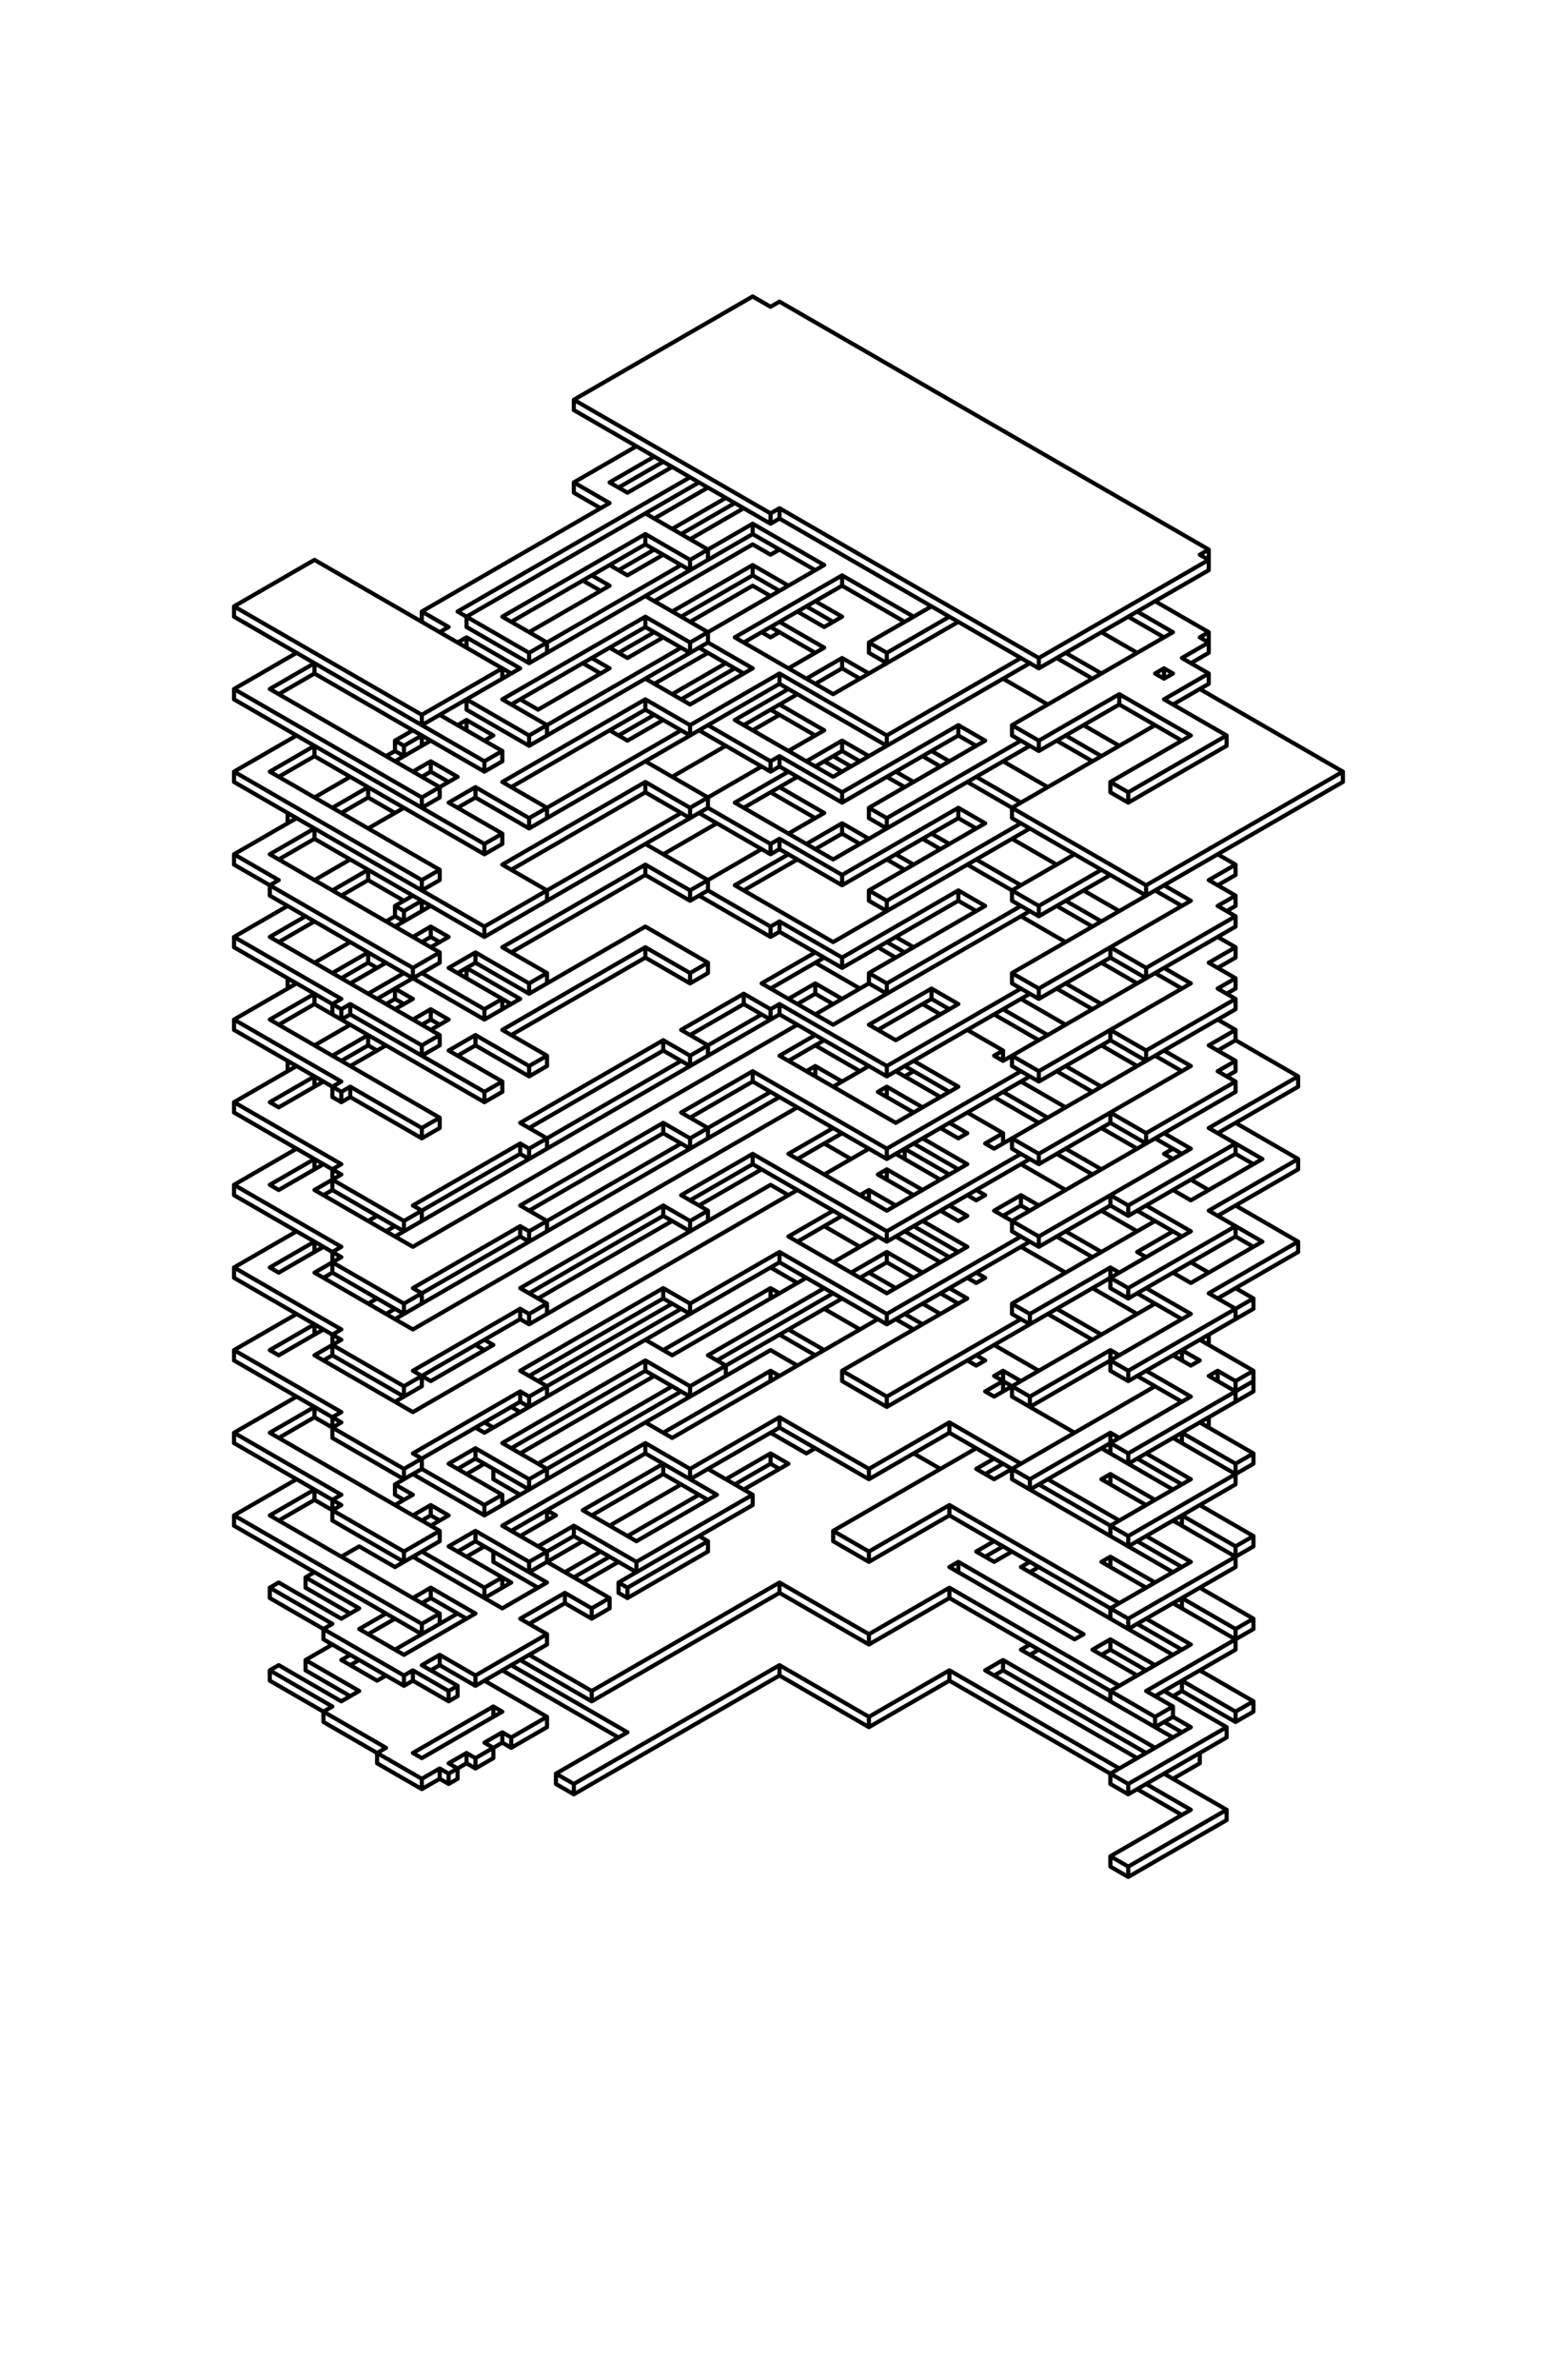 <svg viewBox="-19.2 -19.2 150.983 230.4" xmlns="http://www.w3.org/2000/svg"><g stroke="black" stroke-width="0.4" stroke-linecap="round"><path d="M 36.373 19.5 L 53.694 9.5 M 11.258 35 L 3.464 39.5 M 55.426 10.5 L 56.292 10 M 36.373 27.5 L 42.435 24 M 9.526 44 L 3.464 47.5 M 39.837 27.5 L 44.167 25 M 45.033 25.5 L 40.703 28 M 11.258 45 L 6.928 47.5 M 7.794 48 L 11.258 46 M 21.651 40 L 39.837 29.5 M 41.569 28.5 L 45.899 26 M 25.115 40 L 47.631 27 M 48.497 27.5 L 25.981 40.5 M 24.249 41.5 L 23.383 42 M 44.167 31 L 49.363 28 M 43.301 32.5 L 29.445 40.5 M 25.981 42.5 L 25.115 43 M 9.526 52 L 3.464 55.5 M 30.311 41 L 43.301 33.5 M 45.899 32 L 51.095 29 M 51.962 29.5 L 46.765 32.5 M 44.167 34 L 40.703 36 M 11.258 53 L 6.928 55.5 M 7.794 56 L 11.258 54 M 32.043 42 L 39.837 37.5 M 41.569 36.5 L 45.033 34.5 M 47.631 33 L 52.828 30 M 21.651 50 L 29.445 45.5 M 32.043 44 L 46.765 35.5 M 47.631 35 L 53.694 31.5 M 55.426 30.5 L 56.292 30 M 56.292 31 L 55.426 31.5 M 53.694 32.5 L 32.043 45 M 31.177 45.5 L 21.651 51 M 20.785 51.5 L 19.053 52.5 M 11.258 58 L 14.722 56 M 18.187 54 L 19.053 53.5 M 19.919 53 L 21.651 52 M 44.167 39 L 53.694 33.5 M 43.301 40.5 L 29.445 48.5 M 25.981 50.5 L 25.115 51 M 22.517 52.5 L 19.053 54.5 M 9.526 60 L 3.464 63.5 M 12.99 59 L 16.454 57 M 30.311 49 L 43.301 41.5 M 45.899 40 L 53.694 35.5 M 55.426 34.5 L 56.292 34 M 53.694 36.5 L 46.765 40.5 M 44.167 42 L 40.703 44 M 22.517 54.5 L 20.785 55.5 M 16.454 58 L 13.856 59.5 M 11.258 61 L 6.928 63.5 M 7.794 64 L 11.258 62 M 21.651 56 L 22.517 55.5 M 27.713 52.5 L 28.579 52 M 32.909 49.5 L 39.837 45.5 M 41.569 44.5 L 45.033 42.5 M 47.631 41 L 53.694 37.5 M 6.928 66.5 L 7.794 66 M 16.454 61 L 19.919 59 M 21.651 58 L 25.115 56 M 27.713 54.5 L 29.445 53.5 M 32.043 52 L 46.765 43.5 M 47.631 43 L 60.622 35.5 M 49.363 43 L 32.043 53 M 29.445 54.5 L 27.713 55.5 M 23.383 58 L 21.651 59 M 11.258 66 L 14.722 64 M 24.249 58.5 L 26.847 57 M 44.167 47 L 49.363 44 M 51.962 42.5 L 62.354 36.5 M 62.354 37.5 L 52.828 43 M 43.301 48.5 L 29.445 56.5 M 26.847 58 L 25.115 59 M 8.66 68.5 L 3.464 71.5 M 12.99 67 L 16.454 65 M 30.311 57 L 43.301 49.5 M 45.899 48 L 51.095 45 M 55.426 42.5 L 56.292 42 M 51.962 45.5 L 46.765 48.5 M 44.167 50 L 40.703 52 M 16.454 66 L 13.856 67.5 M 10.392 69.5 L 6.928 71.5 M 7.794 72 L 11.258 70 M 41.569 52.5 L 45.033 50.5 M 47.631 49 L 53.694 45.5 M 60.622 41.5 L 62.354 40.5 M 21.651 66 L 23.383 65 M 27.713 62.5 L 29.445 61.5 M 32.043 60 L 46.765 51.5 M 47.631 51 L 56.292 46 M 57.158 45.5 L 60.622 43.5 M 56.292 47 L 32.043 61 M 29.445 62.5 L 27.713 63.5 M 23.383 66 L 21.651 67 M 20.785 67.5 L 19.053 68.5 M 11.258 74 L 14.722 72 M 18.187 70 L 19.053 69.5 M 19.919 69 L 21.651 68 M 51.962 50.5 L 57.158 47.5 M 58.89 46.5 L 62.354 44.5 M 64.952 43 L 71.014 39.5 M 62.354 45.5 L 59.756 47 M 58.024 48 L 52.828 51 M 43.301 56.5 L 29.445 64.5 M 22.517 68.5 L 19.053 70.5 M 9.526 76 L 3.464 79.5 M 12.99 75 L 16.454 73 M 30.311 65 L 43.301 57.5 M 45.899 56 L 51.095 53 M 53.694 51.5 L 56.292 50 M 66.684 44 L 72.746 40.5 M 73.612 41 L 61.488 48 M 22.517 70.5 L 20.785 71.5 M 16.454 74 L 13.856 75.5 M 11.258 77 L 6.928 79.5 M 7.794 80 L 11.258 78 M 14.722 76 L 18.187 74 M 21.651 72 L 22.517 71.5 M 24.249 71.5 L 22.517 72.5 M 13.856 77.5 L 12.99 78 M 13.856 78.5 L 14.722 78 M 16.454 77 L 19.919 75 M 20.785 74.5 L 23.383 73 M 27.713 70.5 L 46.765 59.5 M 47.631 59 L 54.56 55 M 55.426 54.5 L 56.292 54 M 57.158 53.5 L 60.622 51.5 M 56.292 55 L 55.426 55.5 M 49.363 59 L 27.713 71.5 M 23.383 74 L 17.321 77.5 M 14.722 79 L 13.856 79.5 M 11.258 82 L 14.722 80 M 18.187 78 L 19.053 77.5 M 24.249 74.5 L 26.847 73 M 51.962 58.5 L 57.158 55.5 M 58.89 54.5 L 62.354 52.5 M 62.354 53.5 L 59.756 55 M 58.024 56 L 52.828 59 M 50.229 60.5 L 45.033 63.5 M 43.301 64.5 L 29.445 72.5 M 26.847 74 L 25.115 75 M 20.785 77.5 L 19.053 78.5 M 9.526 84 L 3.464 87.5 M 12.99 83 L 16.454 81 M 30.311 73 L 43.301 65.5 M 66.684 52 L 79.674 44.5 M 96.995 34.5 L 97.861 34 M 97.861 35 L 81.406 44.5 M 80.54 45 L 61.488 56 M 22.517 78.5 L 20.785 79.5 M 16.454 82 L 13.856 83.5 M 11.258 85 L 6.928 87.5 M 7.794 88 L 12.124 85.5 M 14.722 84 L 18.187 82 M 21.651 80 L 22.517 79.5 M 81.406 45.5 L 97.861 36 M 73.612 51 L 62.354 57.5 M 24.249 79.5 L 22.517 80.5 M 13.856 85.5 L 12.99 86 M 13.856 86.5 L 14.722 86 M 21.651 82 L 23.383 81 M 27.713 78.5 L 29.445 77.5 M 32.043 76 L 33.775 75 M 47.631 67 L 54.56 63 M 55.426 62.5 L 56.292 62 M 57.158 61.5 L 60.622 59.5 M 62.354 58.5 L 73.612 52 M 56.292 63 L 55.426 63.5 M 49.363 67 L 47.631 68 M 43.301 70.5 L 32.043 77 M 31.177 77.5 L 27.713 79.5 M 23.383 82 L 21.651 83 M 14.722 87 L 13.856 87.5 M 24.249 82.5 L 26.847 81 M 51.962 66.5 L 57.158 63.5 M 58.89 62.5 L 62.354 60.5 M 64.952 59 L 76.21 52.5 M 78.808 51 L 94.397 42 M 62.354 61.5 L 59.756 63 M 58.024 64 L 52.828 67 M 43.301 72.5 L 29.445 80.5 M 26.847 82 L 25.115 83 M 9.526 92 L 3.464 95.5 M 30.311 81 L 43.301 73.5 M 66.684 60 L 79.674 52.5 M 96.995 42.5 L 97.861 42 M 97.861 43 L 95.263 44.5 M 93.531 45.5 L 92.665 46 M 89.201 48 L 81.406 52.5 M 80.54 53 L 61.488 64 M 11.258 93 L 6.928 95.5 M 7.794 96 L 12.124 93.5 M 81.406 53.5 L 89.201 49 M 93.531 46.5 L 94.397 46 M 96.129 45 L 97.861 44 M 73.612 59 L 62.354 65.5 M 13.856 93.5 L 12.99 94 M 11.258 96 L 13.856 94.5 M 21.651 90 L 23.383 89 M 27.713 86.5 L 29.445 85.5 M 32.043 84 L 33.775 83 M 47.631 75 L 49.363 74 M 55.426 70.5 L 56.292 70 M 62.354 66.5 L 73.612 60 M 93.531 48.5 L 97.861 46 M 97.861 47 L 94.397 49 M 56.292 71 L 55.426 71.5 M 49.363 75 L 47.631 76 M 33.775 84 L 32.043 85 M 29.445 86.5 L 27.713 87.5 M 23.383 90 L 21.651 91 M 12.99 96 L 12.124 96.5 M 64.952 67 L 76.21 60.5 M 78.808 59 L 92.665 51 M 9.526 100 L 3.464 103.5 M 66.684 68 L 79.674 60.5 M 96.129 52 L 88.335 56.5 M 80.54 61 L 61.488 72 M 59.756 73 L 54.56 76 M 52.828 77 L 46.765 80.5 M 45.033 81.5 L 31.177 89.5 M 11.258 101 L 6.928 103.5 M 7.794 104 L 12.124 101.5 M 16.454 99 L 17.321 98.5 M 32.043 90 L 45.033 82.5 M 47.631 81 L 52.828 78 M 55.426 76.5 L 60.622 73.5 M 99.593 52 L 90.067 57.5 M 73.612 67 L 62.354 73.5 M 31.177 91.5 L 20.785 97.5 M 13.856 101.5 L 12.99 102 M 11.258 104 L 13.856 102.5 M 18.187 100 L 19.053 99.5 M 19.919 99 L 31.177 92.5 M 32.043 92 L 46.765 83.5 M 47.631 83 L 54.56 79 M 55.426 78.5 L 56.292 78 M 57.158 77.5 L 59.756 76 M 62.354 74.5 L 73.612 68 M 90.067 58.5 L 99.593 53 M 59.756 77 L 58.024 78 M 56.292 79 L 19.053 100.5 M 12.99 104 L 12.124 104.5 M 64.952 75 L 76.21 68.5 M 78.808 67 L 84.87 63.5 M 64.952 76 L 59.756 79 M 58.024 80 L 20.785 101.5 M 9.526 108 L 3.464 111.5 M 66.684 76 L 79.674 68.5 M 87.469 65 L 81.406 68.5 M 80.54 69 L 61.488 80 M 59.756 81 L 56.292 83 M 53.694 84.5 L 46.765 88.5 M 45.033 89.5 L 31.177 97.5 M 11.258 109 L 6.928 111.5 M 7.794 112 L 12.124 109.5 M 16.454 107 L 17.321 106.5 M 32.043 98 L 45.033 90.5 M 47.631 89 L 53.694 85.5 M 57.158 83.5 L 60.622 81.5 M 81.406 69.5 L 88.335 65.5 M 71.014 76.5 L 64.952 80 M 31.177 99.5 L 20.785 105.5 M 13.856 109.5 L 12.99 110 M 11.258 112 L 13.856 110.5 M 18.187 108 L 19.053 107.5 M 19.919 107 L 31.177 100.5 M 32.043 100 L 46.765 91.5 M 47.631 91 L 55.426 86.5 M 58.89 84.5 L 59.756 84 M 65.818 80.5 L 71.014 77.5 M 110.851 55.5 L 91.799 66.5 M 56.292 87 L 19.053 108.5 M 12.99 112 L 12.124 112.5 M 67.55 81.5 L 73.612 78 M 78.808 75 L 110.851 56.5 M 64.952 84 L 61.488 86 M 58.024 88 L 20.785 109.5 M 9.526 116 L 3.464 119.5 M 66.684 84 L 79.674 76.5 M 97.861 66 L 100.459 64.5 M 100.459 65.5 L 98.727 66.5 M 96.129 68 L 81.406 76.5 M 80.54 77 L 66.684 85 M 53.694 92.5 L 46.765 96.5 M 45.033 97.5 L 31.177 105.5 M 11.258 117 L 6.928 119.5 M 7.794 120 L 11.258 118 M 32.043 106 L 45.033 98.5 M 47.631 97 L 53.694 93.5 M 65.818 86.5 L 66.684 86 M 68.416 85 L 69.282 84.5 M 81.406 77.5 L 88.335 73.5 M 100.459 67.5 L 98.727 68.5 M 61.488 90 L 57.158 92.5 M 54.56 94 L 48.497 97.5 M 45.899 99 L 32.909 106.5 M 31.177 107.5 L 20.785 113.5 M 13.856 117.5 L 12.99 118 M 12.99 119 L 13.856 118.5 M 19.919 115 L 31.177 108.5 M 32.043 108 L 33.775 107 M 47.631 99 L 49.363 98 M 58.024 93 L 62.354 90.5 M 99.593 69 L 100.459 68.5 M 100.459 69.5 L 91.799 74.5 M 77.942 82.5 L 77.076 83 M 55.426 95.5 L 32.043 109 M 28.579 111 L 22.517 114.5 M 21.651 115 L 19.053 116.5 M 67.55 89.5 L 73.612 86 M 77.942 83.5 L 100.459 70.5 M 64.952 92 L 60.622 94.5 M 58.024 96 L 20.785 117.5 M 9.526 124 L 3.464 127.5 M 66.684 92 L 79.674 84.5 M 97.861 74 L 100.459 72.5 M 100.459 73.5 L 98.727 74.5 M 96.129 76 L 81.406 84.5 M 80.54 85 L 66.684 93 M 45.033 105.5 L 31.177 113.5 M 11.258 125 L 6.928 127.5 M 7.794 128 L 11.258 126 M 32.043 114 L 45.033 106.5 M 65.818 94.5 L 66.684 94 M 81.406 85.5 L 88.335 81.5 M 100.459 75.5 L 98.727 76.5 M 74.478 90.5 L 73.612 91 M 64.952 96 L 64.086 96.5 M 61.488 98 L 57.158 100.5 M 45.899 107 L 32.909 114.5 M 31.177 115.5 L 20.785 121.5 M 13.856 125.5 L 12.99 126 M 12.99 127 L 13.856 126.5 M 19.919 123 L 31.177 116.5 M 32.043 116 L 46.765 107.5 M 47.631 107 L 56.292 102 M 58.024 101 L 62.354 98.5 M 99.593 77 L 100.459 76.5 M 100.459 77.5 L 91.799 82.5 M 77.942 90.5 L 76.21 91.5 M 56.292 103 L 27.713 119.5 M 21.651 123 L 19.053 124.5 M 24.249 122.5 L 26.847 121 M 66.684 98 L 74.478 93.5 M 77.076 92 L 100.459 78.5 M 55.426 105.5 L 45.033 111.5 M 43.301 112.5 L 29.445 120.5 M 26.847 122 L 25.115 123 M 20.785 125.5 L 19.053 126.5 M 6.928 134.5 L 7.794 134 M 25.981 123.5 L 27.713 122.5 M 30.311 121 L 43.301 113.5 M 45.899 112 L 58.89 104.5 M 61.488 103 L 65.818 100.5 M 66.684 100 L 79.674 92.5 M 97.861 82 L 100.459 80.5 M 100.459 81.5 L 98.727 82.5 M 96.129 84 L 81.406 92.5 M 80.54 93 L 66.684 101 M 44.167 114 L 31.177 121.5 M 22.517 126.5 L 20.785 127.5 M 15.588 130.5 L 13.856 131.5 M 11.258 133 L 10.392 133.5 M 21.651 128 L 22.517 127.5 M 49.363 112 L 60.622 105.5 M 63.22 104 L 66.684 102 M 75.344 97 L 76.21 96.5 M 81.406 93.5 L 88.335 89.5 M 100.459 83.5 L 98.727 84.5 M 74.478 98.5 L 73.612 99 M 66.684 103 L 64.086 104.5 M 61.488 106 L 50.229 112.5 M 45.899 115 L 32.909 122.5 M 24.249 127.5 L 22.517 128.5 M 19.919 131 L 23.383 129 M 27.713 126.5 L 29.445 125.5 M 32.043 124 L 46.765 115.5 M 47.631 115 L 62.354 106.5 M 77.076 98 L 79.674 96.5 M 99.593 85 L 100.459 84.5 M 100.459 85.5 L 91.799 90.5 M 79.674 97.5 L 77.942 98.5 M 55.426 111.5 L 27.713 127.5 M 23.383 130 L 19.053 132.5 M 24.249 130.5 L 26.847 129 M 66.684 106 L 74.478 101.5 M 78.808 99 L 100.459 86.5 M 55.426 113.5 L 45.033 119.5 M 43.301 120.5 L 29.445 128.5 M 26.847 130 L 25.115 131 M 15.588 136.5 L 13.856 137.5 M 12.99 138 L 12.124 138.5 M 6.928 142.5 L 7.794 142 M 25.981 131.5 L 27.713 130.5 M 30.311 129 L 43.301 121.5 M 45.899 120 L 65.818 108.5 M 66.684 108 L 79.674 100.5 M 93.531 92.5 L 94.397 92 M 97.861 90 L 106.521 85 M 106.521 86 L 98.727 90.5 M 96.129 92 L 81.406 100.5 M 80.54 101 L 66.684 109 M 34.641 127.5 L 31.177 129.5 M 22.517 134.5 L 20.785 135.5 M 18.187 137 L 15.588 138.5 M 12.99 140 L 10.392 141.5 M 16.454 139 L 19.053 137.5 M 21.651 136 L 22.517 135.5 M 37.239 127 L 45.033 122.5 M 75.344 105 L 76.21 104.5 M 81.406 101.5 L 88.335 97.5 M 100.459 91.5 L 90.067 97.5 M 74.478 106.5 L 62.354 113.5 M 45.033 123.5 L 38.105 127.5 M 36.373 128.5 L 32.909 130.5 M 14.722 141 L 13.856 141.5 M 14.722 142 L 15.588 141.5 M 21.651 138 L 23.383 137 M 27.713 134.5 L 29.445 133.5 M 32.043 132 L 36.373 129.5 M 47.631 123 L 56.292 118 M 90.067 98.5 L 100.459 92.5 M 56.292 119 L 47.631 124 M 46.765 124.5 L 39.837 128.5 M 37.239 130 L 32.043 133 M 30.311 134 L 27.713 135.5 M 25.115 137 L 19.053 140.5 M 19.919 141 L 26.847 137 M 78.808 107 L 92.665 99 M 96.129 97 L 103.057 93 M 55.426 121.5 L 51.095 124 M 48.497 125.5 L 41.569 129.5 M 38.971 131 L 35.507 133 M 33.775 134 L 29.445 136.5 M 18.187 143 L 17.321 143.5 M 15.588 144.5 L 13.856 145.5 M 12.99 146 L 12.124 146.5 M 19.919 143 L 20.785 142.5 M 21.651 142 L 23.383 141 M 36.373 133.5 L 39.837 131.5 M 42.435 130 L 50.229 125.5 M 51.962 124.5 L 55.426 122.5 M 66.684 116 L 79.674 108.5 M 80.54 108 L 88.335 103.5 M 90.933 102 L 94.397 100 M 97.861 98 L 106.521 93 M 106.521 94 L 98.727 98.5 M 96.129 100 L 66.684 117 M 59.756 121 L 58.89 121.5 M 57.158 122.5 L 52.828 125 M 40.703 132 L 37.239 134 M 35.507 135 L 31.177 137.5 M 23.383 142 L 22.517 142.5 M 20.785 143.5 L 19.919 144 M 32.043 138 L 35.507 136 M 42.435 132 L 53.694 125.5 M 75.344 113 L 76.21 112.5 M 100.459 99.5 L 90.067 105.5 M 53.694 126.5 L 40.703 134 M 24.249 144.5 L 25.115 144 M 26.847 143 L 33.775 139 M 38.105 136.5 L 39.837 135.5 M 41.569 134.5 L 49.363 130 M 77.076 114 L 77.942 113.5 M 90.067 106.5 L 100.459 100.5 M 77.942 114.5 L 76.21 115.5 M 49.363 131 L 41.569 135.5 M 39.837 136.5 L 38.105 137.5 M 33.775 140 L 26.847 144 M 25.115 145 L 24.249 145.5 M 17.321 150.5 L 18.187 150 M 64.952 123 L 72.746 118.5 M 77.076 116 L 92.665 107 M 96.129 105 L 103.057 101 M 72.746 119.5 L 64.952 124 M 20.785 150.5 L 28.579 146 M 80.54 116 L 88.335 111.5 M 97.861 106 L 106.521 101 M 106.521 102 L 98.727 106.5 M 96.129 108 L 80.54 117 M 29.445 146.5 L 21.651 151 M 61.488 129 L 75.344 121 M 102.191 106.5 L 90.067 113.5 M 29.445 148.5 L 27.713 149.5 M 25.981 150.5 L 24.249 151.5 M 23.383 152 L 21.651 153 M 21.651 154 L 23.383 153 M 24.249 152.5 L 25.981 151.5 M 26.847 151 L 29.445 149.5 M 30.311 149 L 33.775 147 M 38.105 144.5 L 56.292 134 M 75.344 123 L 77.076 122 M 90.067 114.5 L 102.191 107.5 M 77.942 122.5 L 76.21 123.5 M 56.292 135 L 38.105 145.5 M 33.775 148 L 30.311 150 M 28.579 151 L 26.847 152 M 25.115 153 L 24.249 153.5 M 64.952 131 L 72.746 126.5 M 77.076 124 L 92.665 115 M 96.129 113 L 96.995 112.5 M 72.746 127.5 L 64.952 132 M 80.54 124 L 88.335 119.5 M 97.861 114 L 98.727 113.5 M 96.129 116 L 80.54 125 M 34.641 152.5 L 41.569 148.5 M 100.459 114.5 L 102.191 113.5 M 102.191 114.5 L 90.067 121.5 M 36.373 153.5 L 56.292 142 M 72.746 132.5 L 73.612 132 M 75.344 131 L 77.076 130 M 87.469 124 L 88.335 123.5 M 90.067 122.5 L 102.191 115.5 M 77.942 130.5 L 76.21 131.5 M 56.292 143 L 36.373 154.5 M 64.952 139 L 72.746 134.5 M 77.076 132 L 78.808 131 M 72.746 135.5 L 64.952 140 M 79.674 132.5 L 80.54 132 M 96.129 124 L 88.335 128.5 M 81.406 132.5 L 80.54 133 M 100.459 122.5 L 102.191 121.5 M 102.191 122.5 L 90.067 129.5 M 87.469 132 L 88.335 131.5 M 90.067 130.5 L 100.459 124.5 M 64.952 147 L 72.746 142.5 M 72.746 143.5 L 64.952 148 M 76.21 142.5 L 77.942 141.5 M 79.674 140.5 L 80.54 140 M 96.129 132 L 88.335 136.5 M 81.406 140.5 L 80.54 141 M 77.942 142.5 L 77.076 143 M 84.87 139.5 L 85.737 139 M 100.459 130.5 L 102.191 129.5 M 102.191 130.5 L 90.067 137.5 M 86.603 140.5 L 88.335 139.5 M 90.067 138.5 L 100.459 132.5 M 88.335 140.5 L 87.469 141 M 96.129 140 L 88.335 144.5 M 100.459 138.5 L 102.191 137.5 M 102.191 138.5 L 91.799 144.5 M 92.665 145 L 100.459 140.5 M 95.263 144.5 L 94.397 145 M 92.665 147 L 94.397 146 M 94.397 147 L 92.665 148 M 96.129 148 L 88.335 152.5 M 100.459 146.5 L 102.191 145.5 M 102.191 146.5 L 100.459 147.5 M 99.593 148 L 90.067 153.5 M 90.067 154.5 L 99.593 149 M 96.995 151.5 L 94.397 153 M 96.129 156 L 88.335 160.5 M 99.593 156 L 90.067 161.5 M 90.067 162.5 L 99.593 157 M 97.861 34 L 56.292 10 M 53.694 9.5 L 55.426 10.5 M 96.995 34.5 L 97.861 35 M 97.861 42 L 92.665 39 M 96.995 42.5 L 97.861 43 M 94.397 42 L 90.933 40 M 90.067 40.5 L 93.531 42.5 M 97.861 46 L 95.263 44.5 M 110.851 55.5 L 96.995 47.5 M 94.397 46 L 93.531 45.5 M 90.933 44 L 87.469 42 M 92.665 46 L 93.531 46.5 M 93.531 48.5 L 99.593 52 M 87.469 46 L 84.004 44 M 83.138 44.5 L 86.603 46.5 M 89.201 48 L 96.129 52 M 95.263 52.5 L 89.201 49 M 81.406 44.5 L 56.292 30 M 36.373 19.5 L 55.426 30.5 M 56.292 31 L 81.406 45.5 M 55.426 31.5 L 36.373 20.5 M 53.694 31.5 L 60.622 35.5 M 62.354 36.5 L 69.282 40.5 M 89.201 53 L 85.737 51 M 82.272 49 L 77.942 46.5 M 68.416 41 L 62.354 37.5 M 59.756 36 L 53.694 32.5 M 53.694 33.5 L 55.426 34.5 M 87.469 54 L 84.004 52 M 39.837 27.5 L 41.569 28.5 M 53.694 35.5 L 57.158 37.5 M 59.756 39 L 62.354 40.5 M 83.138 52.5 L 86.603 54.5 M 90.067 57.5 L 88.335 56.5 M 81.406 52.5 L 78.808 51 M 66.684 44 L 64.952 43 M 61.488 41 L 58.89 39.5 M 56.292 38 L 53.694 36.5 M 49.363 34 L 43.301 30.5 M 36.373 27.5 L 39.837 29.5 M 53.694 37.5 L 55.426 38.5 M 58.024 40 L 60.622 41.5 M 64.952 44 L 66.684 45 M 78.808 52 L 81.406 53.5 M 88.335 57.5 L 90.067 58.5 M 98.727 63.5 L 100.459 64.5 M 47.631 35 L 43.301 32.5 M 38.971 30 L 36.373 28.5 M 43.301 33.5 L 47.631 36 M 56.292 41 L 60.622 43.5 M 62.354 44.5 L 64.952 46 M 73.612 51 L 76.21 52.5 M 100.459 67.5 L 97.861 66 M 82.272 57 L 77.942 54.5 M 75.344 53 L 73.612 52 M 64.086 46.5 L 62.354 45.5 M 59.756 44 L 55.426 41.5 M 54.56 42 L 55.426 42.5 M 100.459 69.5 L 98.727 68.5 M 39.837 35.5 L 41.569 36.5 M 51.962 42.5 L 61.488 48 M 71.014 53.5 L 72.746 54.5 M 75.344 56 L 79.674 58.5 M 93.531 66.5 L 96.129 68 M 95.263 68.5 L 92.665 67 M 91.799 66.5 L 74.478 56.5 M 71.88 55 L 70.148 54 M 66.684 52 L 56.292 46 M 49.363 42 L 43.301 38.5 M 38.105 36.5 L 39.837 37.5 M 49.363 43 L 53.694 45.5 M 56.292 47 L 66.684 53 M 78.808 60 L 91.799 67.5 M 98.727 71.5 L 100.459 72.5 M 52.828 46 L 48.497 43.5 M 47.631 43 L 43.301 40.5 M 38.971 38 L 37.239 37 M 43.301 41.5 L 47.631 44 M 56.292 49 L 60.622 51.5 M 62.354 52.5 L 64.952 54 M 67.55 55.5 L 69.282 56.5 M 73.612 59 L 76.21 60.5 M 78.808 62 L 83.138 64.5 M 100.459 75.5 L 97.861 74 M 89.201 69 L 85.737 67 M 75.344 61 L 73.612 60 M 68.416 57 L 66.684 56 M 64.086 54.5 L 62.354 53.5 M 59.756 52 L 55.426 49.5 M 61.488 54 L 63.22 55 M 100.459 77.5 L 98.727 76.5 M 87.469 70 L 84.004 68 M 62.354 55.5 L 60.622 54.5 M 39.837 43.5 L 41.569 44.5 M 51.962 50.5 L 61.488 56 M 71.014 61.5 L 72.746 62.5 M 75.344 64 L 79.674 66.5 M 83.138 68.5 L 86.603 70.5 M 93.531 74.5 L 96.129 76 M 95.263 76.5 L 92.665 75 M 91.799 74.5 L 88.335 72.5 M 81.406 68.5 L 74.478 64.5 M 71.88 63 L 70.148 62 M 66.684 60 L 64.952 59 M 62.354 57.5 L 56.292 54 M 47.631 49 L 43.301 46.5 M 38.105 44.5 L 39.837 45.5 M 49.363 51 L 55.426 54.5 M 56.292 55 L 62.354 58.5 M 64.952 60 L 66.684 61 M 78.808 68 L 81.406 69.5 M 88.335 73.5 L 91.799 75.5 M 98.727 79.5 L 100.459 80.5 M 106.521 85 L 100.459 81.5 M 90.933 76 L 87.469 74 M 84.004 72 L 79.674 69.5 M 55.426 55.5 L 48.497 51.5 M 47.631 51 L 43.301 48.5 M 38.971 46 L 37.239 45 M 33.775 43 L 29.445 40.5 M 43.301 49.5 L 47.631 52 M 56.292 57 L 60.622 59.5 M 62.354 60.5 L 64.952 62 M 67.55 63.5 L 69.282 64.5 M 73.612 67 L 76.21 68.5 M 100.459 83.5 L 97.861 82 M 75.344 69 L 73.612 68 M 68.416 65 L 66.684 64 M 64.086 62.5 L 62.354 61.5 M 59.756 60 L 55.426 57.5 M 32.043 44 L 25.115 40 M 25.981 41.5 L 32.043 45 M 100.459 85.5 L 98.727 84.5 M 87.469 78 L 84.004 76 M 31.177 45.5 L 25.981 42.5 M 24.249 41.5 L 21.651 40 M 11.258 35 L 30.311 46 M 39.837 51.5 L 41.569 52.5 M 51.962 58.5 L 61.488 64 M 83.138 76.5 L 86.603 78.5 M 93.531 82.5 L 96.129 84 M 95.263 84.5 L 92.665 83 M 91.799 82.5 L 88.335 80.5 M 81.406 76.5 L 78.808 75 M 66.684 68 L 64.952 67 M 62.354 65.5 L 56.292 62 M 49.363 58 L 43.301 54.5 M 31.177 48.5 L 32.909 49.5 M 49.363 59 L 55.426 62.5 M 56.292 63 L 62.354 66.5 M 64.952 68 L 66.684 69 M 78.808 76 L 81.406 77.5 M 88.335 81.5 L 91.799 83.5 M 106.521 93 L 100.459 89.5 M 90.933 84 L 87.469 82 M 84.004 80 L 79.674 77.5 M 55.426 63.5 L 48.497 59.5 M 47.631 59 L 43.301 56.5 M 33.775 51 L 29.445 48.5 M 43.301 57.5 L 47.631 60 M 67.55 71.5 L 69.282 72.5 M 103.057 93 L 97.861 90 M 82.272 81 L 77.942 78.5 M 68.416 73 L 66.684 72 M 32.043 52 L 25.981 48.5 M 25.981 49.5 L 32.043 53 M 65.818 72.5 L 67.55 73.5 M 77.076 79 L 81.406 81.5 M 100.459 92.5 L 102.191 93.5 M 87.469 86 L 84.004 84 M 73.612 78 L 71.014 76.5 M 28.579 52 L 25.981 50.5 M 23.383 50 L 29.445 53.5 M 51.962 66.5 L 61.488 72 M 71.014 77.5 L 72.746 78.5 M 83.138 84.5 L 86.603 86.5 M 93.531 90.5 L 96.129 92 M 95.263 92.5 L 92.665 91 M 91.799 90.5 L 88.335 88.5 M 81.406 84.5 L 78.808 83 M 77.942 82.5 L 74.478 80.5 M 71.88 79 L 70.148 78 M 66.684 76 L 64.952 75 M 62.354 73.5 L 56.292 70 M 49.363 66 L 43.301 62.5 M 21.651 50 L 3.464 39.5 M 3.464 40.5 L 27.713 54.5 M 49.363 67 L 55.426 70.5 M 56.292 71 L 62.354 74.5 M 64.952 76 L 66.684 77 M 77.076 83 L 77.942 83.5 M 78.808 84 L 81.406 85.5 M 88.335 89.5 L 91.799 91.5 M 93.531 92.5 L 94.397 93 M 106.521 101 L 100.459 97.5 M 97.861 96 L 96.129 95 M 90.933 92 L 87.469 90 M 84.004 88 L 79.674 85.5 M 64.086 76.5 L 59.756 74 M 55.426 71.5 L 48.497 67.5 M 47.631 67 L 43.301 64.5 M 33.775 59 L 29.445 56.5 M 27.713 55.5 L 11.258 46 M 43.301 65.5 L 47.631 68 M 103.057 101 L 97.861 98 M 96.129 97 L 94.397 96 M 82.272 89 L 77.942 86.5 M 62.354 77.5 L 59.756 76 M 32.043 60 L 26.847 57 M 25.115 56 L 22.517 54.5 M 19.919 53 L 19.053 52.5 M 19.053 53.5 L 19.919 54 M 22.517 55.5 L 24.249 56.5 M 26.847 58 L 32.043 61 M 59.756 77 L 61.488 78 M 64.952 80 L 67.55 81.5 M 77.076 87 L 81.406 89.5 M 100.459 100.5 L 102.191 101.5 M 87.469 94 L 84.004 92 M 73.612 86 L 69.282 83.5 M 23.383 57 L 6.928 47.5 M 24.249 58.5 L 29.445 61.5 M 54.56 76 L 61.488 80 M 68.416 84 L 72.746 86.5 M 83.138 92.5 L 86.603 94.5 M 91.799 97.5 L 96.129 100 M 95.263 100.5 L 90.933 98 M 90.067 97.5 L 88.335 96.5 M 81.406 92.5 L 78.808 91 M 77.942 90.5 L 74.478 88.5 M 71.88 87 L 67.55 84.5 M 66.684 84 L 56.292 78 M 49.363 74 L 43.301 70.5 M 21.651 58 L 3.464 47.5 M 3.464 48.5 L 27.713 62.5 M 52.828 77 L 55.426 78.5 M 56.292 79 L 66.684 85 M 78.808 92 L 81.406 93.5 M 88.335 97.5 L 90.067 98.5 M 102.191 106.5 L 100.459 105.5 M 97.861 104 L 96.129 103 M 90.933 100 L 87.469 98 M 84.004 96 L 79.674 93.5 M 77.076 92 L 76.21 91.5 M 74.478 90.5 L 72.746 89.5 M 70.148 88 L 66.684 86 M 64.086 84.5 L 59.756 82 M 55.426 79.5 L 52.828 78 M 47.631 75 L 43.301 72.5 M 33.775 67 L 29.445 64.5 M 27.713 63.5 L 11.258 54 M 16.454 58 L 19.053 59.5 M 43.301 73.5 L 47.631 76 M 65.818 86.5 L 69.282 88.5 M 71.88 90 L 73.612 91 M 100.459 107.5 L 97.861 106 M 96.129 105 L 94.397 104 M 91.799 102.5 L 90.933 102 M 62.354 85.5 L 59.756 84 M 56.292 83 L 67.55 89.5 M 70.148 91 L 74.478 93.5 M 79.674 96.5 L 81.406 97.5 M 87.469 102 L 84.004 100 M 80.54 98 L 79.674 97.5 M 73.612 94 L 69.282 91.5 M 23.383 65 L 6.928 55.5 M 68.416 92 L 72.746 94.5 M 75.344 96 L 76.21 96.5 M 83.138 100.5 L 86.603 102.5 M 88.335 103.5 L 89.201 104 M 91.799 105.5 L 96.129 108 M 95.263 108.5 L 90.933 106 M 90.067 105.5 L 88.335 104.5 M 81.406 100.5 L 77.076 98 M 75.344 97 L 74.478 96.5 M 71.88 95 L 67.55 92.5 M 66.684 92 L 53.694 84.5 M 49.363 82 L 46.765 80.5 M 21.651 66 L 3.464 55.5 M 3.464 56.5 L 27.713 70.5 M 53.694 85.5 L 66.684 93 M 78.808 100 L 81.406 101.5 M 88.335 105.5 L 90.067 106.5 M 96.995 110.5 L 102.191 113.5 M 90.933 108 L 86.603 105.5 M 84.004 104 L 79.674 101.5 M 74.478 98.5 L 72.746 97.5 M 70.148 96 L 66.684 94 M 47.631 83 L 45.033 81.5 M 33.775 75 L 29.445 72.5 M 27.713 71.5 L 11.258 62 M 16.454 66 L 19.919 68 M 45.033 82.5 L 47.631 84 M 60.622 91.5 L 63.22 93 M 65.818 94.5 L 69.282 96.5 M 71.88 98 L 73.612 99 M 95.263 111.5 L 96.995 112.5 M 98.727 113.5 L 100.459 114.5 M 100.459 115.5 L 97.861 114 M 96.129 113 L 94.397 112 M 32.043 76 L 26.847 73 M 24.249 71.5 L 22.517 70.5 M 19.919 69 L 19.053 68.5 M 19.053 69.5 L 19.919 70 M 22.517 71.5 L 23.383 72 M 26.847 74 L 32.043 77 M 64.952 96 L 67.55 97.5 M 70.148 99 L 74.478 101.5 M 87.469 110 L 83.138 107.5 M 73.612 102 L 69.282 99.5 M 66.684 98 L 57.158 92.5 M 31.177 77.5 L 25.981 74.5 M 23.383 73 L 6.928 63.5 M 24.249 74.5 L 30.311 78 M 68.416 100 L 72.746 102.5 M 75.344 104 L 76.21 104.5 M 82.272 108 L 86.603 110.5 M 88.335 111.5 L 89.201 112 M 91.799 113.5 L 96.129 116 M 95.263 116.5 L 90.933 114 M 90.067 113.5 L 88.335 112.5 M 80.54 108 L 78.808 107 M 75.344 105 L 74.478 104.5 M 71.88 103 L 67.55 100.5 M 66.684 100 L 53.694 92.5 M 49.363 90 L 46.765 88.5 M 7.794 66 L 3.464 63.5 M 3.464 64.5 L 20.785 74.5 M 21.651 75 L 27.713 78.5 M 53.694 93.5 L 66.684 101 M 78.808 108 L 80.54 109 M 88.335 113.5 L 90.067 114.5 M 96.995 118.5 L 102.191 121.5 M 74.478 106.5 L 72.746 105.5 M 70.148 104 L 66.684 102 M 57.158 96.5 L 55.426 95.5 M 47.631 91 L 45.033 89.5 M 33.775 83 L 29.445 80.5 M 27.713 79.5 L 6.928 67.5 M 16.454 74 L 17.321 74.5 M 45.033 90.5 L 47.631 92 M 60.622 99.5 L 64.086 101.5 M 66.684 103 L 69.282 104.5 M 71.88 106 L 73.612 107 M 95.263 119.5 L 100.459 122.5 M 100.459 123.5 L 94.397 120 M 32.043 84 L 26.847 81 M 24.249 79.5 L 22.517 78.5 M 20.785 77.5 L 19.053 76.5 M 19.053 77.5 L 19.919 78 M 22.517 79.5 L 23.383 80 M 26.847 82 L 32.043 85 M 64.952 104 L 67.55 105.5 M 70.148 107 L 71.88 108 M 77.076 111 L 81.406 113.5 M 66.684 106 L 57.158 100.5 M 23.383 81 L 6.928 71.5 M 24.249 82.5 L 29.445 85.5 M 68.416 108 L 70.148 109 M 75.344 112 L 76.21 112.5 M 77.942 113.5 L 79.674 114.5 M 88.335 119.5 L 89.201 120 M 91.799 121.5 L 96.129 124 M 95.263 124.5 L 90.933 122 M 90.067 121.5 L 88.335 120.5 M 80.54 116 L 77.076 114 M 75.344 113 L 74.478 112.5 M 69.282 109.5 L 67.55 108.5 M 66.684 108 L 56.292 102 M 49.363 98 L 46.765 96.5 M 21.651 82 L 14.722 78 M 13.856 77.5 L 3.464 71.5 M 3.464 72.5 L 13.856 78.5 M 14.722 79 L 27.713 86.5 M 56.292 103 L 66.684 109 M 78.808 116 L 84.87 119.5 M 87.469 121 L 94.397 125 M 96.995 126.5 L 102.191 129.5 M 77.076 116 L 76.21 115.5 M 58.024 105 L 55.426 103.5 M 47.631 99 L 45.033 97.5 M 33.775 91 L 31.177 89.5 M 27.713 87.5 L 11.258 78 M 16.454 82 L 17.321 82.5 M 45.033 98.5 L 47.631 100 M 60.622 107.5 L 64.086 109.5 M 88.335 123.5 L 92.665 126 M 95.263 127.5 L 100.459 130.5 M 100.459 131.5 L 94.397 128 M 91.799 126.5 L 87.469 124 M 56.292 106 L 55.426 105.5 M 32.043 92 L 31.177 91.5 M 31.177 92.5 L 32.043 93 M 23.383 89 L 6.928 79.5 M 57.158 109.5 L 60.622 111.5 M 72.746 118.5 L 79.674 122.5 M 82.272 124 L 89.201 128 M 91.799 129.5 L 96.129 132 M 95.263 132.5 L 90.933 130 M 90.067 129.5 L 81.406 124.5 M 80.54 124 L 72.746 119.5 M 66.684 116 L 62.354 113.5 M 59.756 112 L 56.292 110 M 21.651 90 L 14.722 86 M 13.856 85.5 L 3.464 79.5 M 3.464 80.5 L 13.856 86.5 M 14.722 87 L 21.651 91 M 62.354 114.5 L 66.684 117 M 78.808 124 L 94.397 133 M 96.995 134.5 L 102.191 137.5 M 77.076 124 L 75.344 123 M 58.024 113 L 55.426 111.5 M 47.631 107 L 45.033 105.5 M 33.775 99 L 31.177 97.5 M 13.856 87.5 L 12.99 87 M 45.033 106.5 L 47.631 108 M 88.335 131.5 L 92.665 134 M 95.263 135.5 L 100.459 138.5 M 100.459 139.5 L 94.397 136 M 91.799 134.5 L 87.469 132 M 71.88 123 L 69.282 121.5 M 56.292 114 L 55.426 113.5 M 32.043 100 L 31.177 99.5 M 31.177 100.5 L 32.043 101 M 51.095 113 L 49.363 112 M 7.794 88 L 6.928 87.5 M 72.746 126.5 L 89.201 136 M 91.799 137.5 L 96.129 140 M 95.263 140.5 L 90.933 138 M 90.067 137.5 L 72.746 127.5 M 64.952 123 L 56.292 118 M 45.899 112 L 43.301 110.5 M 21.651 98 L 20.785 97.5 M 13.856 93.5 L 3.464 87.5 M 3.464 88.5 L 13.856 94.5 M 56.292 119 L 64.952 124 M 79.674 132.5 L 94.397 141 M 96.995 142.5 L 102.191 145.5 M 77.076 132 L 75.344 131 M 58.89 121.5 L 55.426 119.5 M 47.631 115 L 43.301 112.5 M 33.775 107 L 31.177 105.5 M 19.919 99 L 12.99 95 M 12.99 96 L 19.919 100 M 43.301 113.5 L 47.631 116 M 88.335 139.5 L 92.665 142 M 95.263 143.5 L 100.459 146.5 M 100.459 147.5 L 95.263 144.5 M 91.799 142.5 L 88.335 140.5 M 85.737 139 L 73.612 132 M 57.158 122.5 L 55.426 121.5 M 32.043 108 L 31.177 107.5 M 20.785 101.5 L 11.258 96 M 31.177 108.5 L 32.043 109 M 55.426 122.5 L 56.292 123 M 72.746 132.5 L 84.87 139.5 M 86.603 140.5 L 90.933 143 M 93.531 144.5 L 99.593 148 M 94.397 146 L 91.799 144.5 M 7.794 96 L 6.928 95.5 M 72.746 134.5 L 89.201 144 M 94.397 147 L 96.129 148 M 95.263 148.5 L 93.531 147.5 M 92.665 147 L 72.746 135.5 M 64.952 131 L 61.488 129 M 45.899 120 L 43.301 118.5 M 21.651 106 L 20.785 105.5 M 13.856 101.5 L 3.464 95.5 M 3.464 96.5 L 13.856 102.5 M 27.713 110.5 L 28.579 111 M 49.363 123 L 53.694 125.5 M 61.488 130 L 64.952 132 M 79.674 140.5 L 94.397 149 M 47.631 123 L 43.301 120.5 M 33.775 115 L 31.177 113.5 M 27.713 111.5 L 26.847 111 M 19.919 107 L 12.99 103 M 12.99 104 L 19.919 108 M 43.301 121.5 L 50.229 125.5 M 77.942 141.5 L 92.665 150 M 91.799 150.5 L 77.942 142.5 M 49.363 126 L 45.033 123.5 M 32.043 116 L 31.177 115.5 M 20.785 109.5 L 11.258 104 M 31.177 116.5 L 32.043 117 M 76.21 142.5 L 90.933 151 M 93.531 152.5 L 99.593 156 M 31.177 117.5 L 30.311 117 M 7.794 104 L 6.928 103.5 M 72.746 142.5 L 89.201 152 M 91.799 153.5 L 96.129 156 M 95.263 156.5 L 90.933 154 M 90.067 153.5 L 72.746 143.5 M 64.952 139 L 56.292 134 M 49.363 130 L 48.497 129.5 M 22.517 114.5 L 20.785 113.5 M 13.856 109.5 L 3.464 103.5 M 3.464 104.5 L 13.856 110.5 M 27.713 118.5 L 28.579 119 M 56.292 135 L 64.952 140 M 88.335 153.5 L 90.067 154.5 M 33.775 123 L 29.445 120.5 M 27.713 119.5 L 26.847 119 M 19.919 115 L 12.99 111 M 12.99 112 L 19.919 116 M 42.435 130 L 37.239 127 M 32.043 124 L 26.847 121 M 20.785 117.5 L 11.258 112 M 26.847 122 L 32.043 125 M 42.435 132 L 36.373 128.5 M 34.641 127.5 L 33.775 127 M 31.177 125.5 L 28.579 124 M 7.794 112 L 6.928 111.5 M 24.249 122.5 L 29.445 125.5 M 36.373 129.5 L 42.435 133 M 90.067 161.5 L 88.335 160.5 M 64.952 147 L 56.292 142 M 21.651 122 L 20.785 121.5 M 13.856 117.5 L 3.464 111.5 M 3.464 112.5 L 13.856 118.5 M 21.651 123 L 27.713 126.5 M 40.703 134 L 41.569 134.5 M 56.292 143 L 64.952 148 M 88.335 161.5 L 90.067 162.5 M 41.569 135.5 L 40.703 135 M 33.775 131 L 29.445 128.5 M 27.713 127.5 L 20.785 123.5 M 19.919 123 L 11.258 118 M 12.99 120 L 19.919 124 M 33.775 132 L 39.837 135.5 M 32.043 132 L 26.847 129 M 24.249 127.5 L 22.517 126.5 M 20.785 125.5 L 19.053 124.5 M 19.053 125.5 L 19.919 126 M 22.517 127.5 L 23.383 128 M 26.847 130 L 33.775 134 M 35.507 135 L 38.105 136.5 M 38.105 137.5 L 35.507 136 M 32.909 134.5 L 28.579 132 M 23.383 129 L 6.928 119.5 M 24.249 130.5 L 30.311 134 M 13.856 125.5 L 3.464 119.5 M 3.464 120.5 L 13.856 126.5 M 21.651 131 L 27.713 134.5 M 33.775 139 L 31.177 137.5 M 29.445 136.5 L 20.785 131.5 M 19.919 131 L 11.258 126 M 12.99 128 L 19.919 132 M 26.847 137 L 22.517 134.5 M 19.053 132.5 L 15.588 130.5 M 22.517 135.5 L 25.981 137.5 M 32.043 141 L 38.105 144.5 M 38.105 145.5 L 31.177 141.5 M 23.383 137 L 6.928 127.5 M 30.311 142 L 41.569 148.5 M 40.703 149 L 29.445 142.5 M 21.651 138 L 3.464 127.5 M 3.464 128.5 L 21.651 139 M 33.775 147 L 27.713 143.5 M 26.847 143 L 23.383 141 M 15.588 136.5 L 10.392 133.5 M 10.392 134.5 L 14.722 137 M 23.383 142 L 26.847 144 M 29.445 146.5 L 28.579 146 M 25.115 144 L 21.651 142 M 19.919 141 L 15.588 138.5 M 13.856 137.5 L 7.794 134 M 6.928 134.5 L 12.99 138 M 20.785 142.5 L 24.249 144.5 M 30.311 149 L 29.445 148.5 M 24.249 145.5 L 20.785 143.5 M 19.919 143 L 6.928 135.5 M 12.124 139.5 L 19.919 144 M 29.445 149.5 L 30.311 150 M 34.641 152.5 L 36.373 153.5 M 36.373 154.5 L 34.641 153.5 M 28.579 150 L 27.713 149.5 M 17.321 143.5 L 13.856 141.5 M 26.847 151 L 25.981 150.5 M 15.588 144.5 L 10.392 141.5 M 10.392 142.5 L 14.722 145 M 25.981 151.5 L 26.847 152 M 25.115 152 L 24.249 151.5 M 13.856 145.5 L 7.794 142 M 6.928 142.5 L 12.99 146 M 20.785 150.5 L 21.651 151 M 23.383 152 L 24.249 152.5 M 24.249 153.5 L 23.383 153 M 18.187 150 L 6.928 143.5 M 12.124 147.5 L 21.651 153 M 21.651 154 L 17.321 151.5 M 3.464 39.5 L 3.464 40.5 M 3.464 47.5 L 3.464 48.5 M 3.464 55.5 L 3.464 56.5 M 3.464 63.5 L 3.464 64.5 M 3.464 71.5 L 3.464 72.5 M 3.464 79.5 L 3.464 80.5 M 3.464 87.5 L 3.464 88.5 M 3.464 95.5 L 3.464 96.5 M 3.464 103.5 L 3.464 104.5 M 3.464 111.5 L 3.464 112.5 M 3.464 119.5 L 3.464 120.5 M 3.464 127.5 L 3.464 128.5 M 6.928 66.5 L 6.928 67.5 M 6.928 134.5 L 6.928 135.5 M 6.928 142.5 L 6.928 143.5 M 8.66 59.5 L 8.66 60.5 M 8.66 75.5 L 8.66 76.5 M 8.66 83.5 L 8.66 84.5 M 10.392 133.5 L 10.392 134.5 M 10.392 141.5 L 10.392 142.5 M 11.258 126 L 11.258 125 M 11.258 118 L 11.258 117 M 11.258 110 L 11.258 109 M 11.258 102 L 11.258 101 M 11.258 94 L 11.258 93 M 11.258 86 L 11.258 85 M 11.258 78 L 11.258 77 M 11.258 62 L 11.258 61 M 11.258 54 L 11.258 53 M 11.258 46 L 11.258 45 M 12.124 138.5 L 12.124 139.5 M 12.124 146.5 L 12.124 147.5 M 12.99 128 L 12.99 126 M 12.99 120 L 12.99 118 M 12.99 112 L 12.99 110 M 12.99 104 L 12.99 102 M 12.99 96 L 12.99 94 M 12.99 87 L 12.99 86 M 12.99 79 L 12.99 78 M 13.856 78.5 L 13.856 79.5 M 13.856 86.5 L 13.856 87.5 M 14.722 87 L 14.722 86 M 14.722 79 L 14.722 78 M 16.454 82 L 16.454 81 M 16.454 74 L 16.454 73 M 16.454 66 L 16.454 65 M 16.454 58 L 16.454 57 M 17.321 150.5 L 17.321 151.5 M 19.053 52.5 L 19.053 53.5 M 19.053 68.5 L 19.053 69.5 M 19.053 76.5 L 19.053 77.5 M 19.053 124.5 L 19.053 125.5 M 19.919 144 L 19.919 143 M 19.919 132 L 19.919 131 M 19.919 124 L 19.919 123 M 19.919 116 L 19.919 115 M 19.919 108 L 19.919 107 M 19.919 100 L 19.919 99 M 19.919 70 L 19.919 69 M 19.919 54 L 19.919 53 M 20.785 74.5 L 20.785 75.5 M 20.785 142.5 L 20.785 143.5 M 21.651 154 L 21.651 153 M 21.651 139 L 21.651 138 M 21.651 123 L 21.651 122 M 21.651 115 L 21.651 114 M 21.651 107 L 21.651 106 M 21.651 99 L 21.651 98 M 21.651 91 L 21.651 90 M 21.651 83 L 21.651 82 M 21.651 69 L 21.651 68 M 21.651 67 L 21.651 66 M 21.651 59 L 21.651 58 M 21.651 53 L 21.651 52 M 21.651 51 L 21.651 50 M 21.651 41 L 21.651 40 M 22.517 54.5 L 22.517 55.5 M 22.517 70.5 L 22.517 71.5 M 22.517 78.5 L 22.517 79.5 M 22.517 126.5 L 22.517 127.5 M 22.517 134.5 L 22.517 135.5 M 23.383 153 L 23.383 152 M 23.383 142 L 23.383 141 M 23.383 138 L 23.383 137 M 23.383 130 L 23.383 129 M 23.383 90 L 23.383 89 M 23.383 82 L 23.383 81 M 23.383 74 L 23.383 73 M 23.383 66 L 23.383 65 M 23.383 58 L 23.383 57 M 24.249 144.5 L 24.249 145.5 M 24.249 152.5 L 24.249 153.5 M 25.115 153 L 25.115 152 M 25.115 145 L 25.115 144 M 25.981 40.5 L 25.981 41.5 M 25.981 42.5 L 25.981 43.5 M 25.981 48.5 L 25.981 49.5 M 25.981 50.5 L 25.981 51.5 M 25.981 74.5 L 25.981 75.5 M 25.981 150.5 L 25.981 151.5 M 26.847 152 L 26.847 151 M 26.847 144 L 26.847 143 M 26.847 130 L 26.847 129 M 26.847 122 L 26.847 121 M 26.847 82 L 26.847 81 M 26.847 74 L 26.847 73 M 26.847 58 L 26.847 57 M 27.713 54.5 L 27.713 55.5 M 27.713 62.5 L 27.713 63.5 M 27.713 70.5 L 27.713 71.5 M 27.713 78.5 L 27.713 79.5 M 27.713 86.5 L 27.713 87.5 M 27.713 126.5 L 27.713 127.5 M 27.713 134.5 L 27.713 135.5 M 28.579 151 L 28.579 150 M 28.579 147 L 28.579 146 M 28.579 132 L 28.579 131 M 28.579 124 L 28.579 123 M 29.445 45.5 L 29.445 46.5 M 29.445 53.5 L 29.445 54.5 M 29.445 61.5 L 29.445 62.5 M 29.445 77.5 L 29.445 78.5 M 29.445 85.5 L 29.445 86.5 M 29.445 125.5 L 29.445 126.5 M 29.445 133.5 L 29.445 134.5 M 29.445 148.5 L 29.445 149.5 M 30.311 150 L 30.311 149 M 31.177 91.5 L 31.177 92.5 M 31.177 99.5 L 31.177 100.5 M 31.177 107.5 L 31.177 108.5 M 31.177 115.5 L 31.177 116.5 M 32.043 133 L 32.043 132 M 32.043 125 L 32.043 124 M 32.043 117 L 32.043 116 M 32.043 109 L 32.043 108 M 32.043 101 L 32.043 100 M 32.043 93 L 32.043 92 M 32.043 85 L 32.043 84 M 32.043 77 L 32.043 76 M 32.043 61 L 32.043 60 M 32.043 53 L 32.043 52 M 32.043 45 L 32.043 44 M 33.775 148 L 33.775 147 M 33.775 140 L 33.775 139 M 33.775 132 L 33.775 131 M 33.775 128 L 33.775 127 M 33.775 124 L 33.775 123 M 33.775 116 L 33.775 115 M 33.775 108 L 33.775 107 M 33.775 100 L 33.775 99 M 33.775 92 L 33.775 91 M 33.775 84 L 33.775 83 M 33.775 76 L 33.775 75 M 33.775 68 L 33.775 67 M 33.775 60 L 33.775 59 M 33.775 52 L 33.775 51 M 33.775 44 L 33.775 43 M 34.641 152.5 L 34.641 153.5 M 35.507 136 L 35.507 135 M 36.373 19.5 L 36.373 20.5 M 36.373 27.5 L 36.373 28.5 M 36.373 128.5 L 36.373 129.5 M 36.373 153.5 L 36.373 154.5 M 38.105 136.5 L 38.105 137.5 M 38.105 144.5 L 38.105 145.5 M 39.837 135.5 L 39.837 136.5 M 40.703 135 L 40.703 134 M 41.569 134.5 L 41.569 135.5 M 42.435 133 L 42.435 132 M 43.301 32.5 L 43.301 33.5 M 43.301 40.5 L 43.301 41.5 M 43.301 48.5 L 43.301 49.5 M 43.301 56.5 L 43.301 57.5 M 43.301 64.5 L 43.301 65.5 M 43.301 72.5 L 43.301 73.5 M 43.301 112.5 L 43.301 113.5 M 43.301 120.5 L 43.301 121.5 M 45.033 81.5 L 45.033 82.5 M 45.033 89.5 L 45.033 90.5 M 45.033 97.5 L 45.033 98.5 M 45.033 105.5 L 45.033 106.5 M 45.033 122.5 L 45.033 123.5 M 47.631 124 L 47.631 123 M 47.631 116 L 47.631 115 M 47.631 108 L 47.631 107 M 47.631 100 L 47.631 99 M 47.631 92 L 47.631 91 M 47.631 84 L 47.631 83 M 47.631 76 L 47.631 75 M 47.631 68 L 47.631 67 M 47.631 60 L 47.631 59 M 47.631 52 L 47.631 51 M 47.631 44 L 47.631 43 M 47.631 36 L 47.631 35 M 49.363 131 L 49.363 130 M 49.363 99 L 49.363 98 M 49.363 91 L 49.363 90 M 49.363 83 L 49.363 82 M 49.363 75 L 49.363 74 M 49.363 67 L 49.363 66 M 49.363 59 L 49.363 58 M 49.363 43 L 49.363 42 M 49.363 35 L 49.363 34 M 51.095 114 L 51.095 113 M 52.828 78 L 52.828 77 M 53.694 31.5 L 53.694 32.5 M 53.694 35.5 L 53.694 36.5 M 53.694 84.5 L 53.694 85.5 M 53.694 92.5 L 53.694 93.5 M 53.694 125.5 L 53.694 126.5 M 55.426 30.5 L 55.426 31.5 M 55.426 54.5 L 55.426 55.5 M 55.426 62.5 L 55.426 63.5 M 55.426 70.5 L 55.426 71.5 M 55.426 78.5 L 55.426 79.5 M 55.426 105.5 L 55.426 106.5 M 55.426 113.5 L 55.426 114.5 M 55.426 121.5 L 55.426 122.5 M 56.292 143 L 56.292 142 M 56.292 135 L 56.292 134 M 56.292 119 L 56.292 118 M 56.292 103 L 56.292 102 M 56.292 79 L 56.292 78 M 56.292 71 L 56.292 70 M 56.292 63 L 56.292 62 M 56.292 55 L 56.292 54 M 56.292 47 L 56.292 46 M 56.292 31 L 56.292 30 M 59.756 85 L 59.756 84 M 59.756 77 L 59.756 76 M 61.488 130 L 61.488 129 M 62.354 36.5 L 62.354 37.5 M 62.354 44.5 L 62.354 45.5 M 62.354 52.5 L 62.354 53.5 M 62.354 57.5 L 62.354 58.5 M 62.354 60.5 L 62.354 61.5 M 62.354 65.5 L 62.354 66.5 M 62.354 73.5 L 62.354 74.5 M 62.354 113.5 L 62.354 114.5 M 64.952 148 L 64.952 147 M 64.952 140 L 64.952 139 M 64.952 132 L 64.952 131 M 64.952 124 L 64.952 123 M 64.952 97 L 64.952 96 M 64.952 76 L 64.952 75 M 64.952 68 L 64.952 67 M 64.952 60 L 64.952 59 M 64.952 44 L 64.952 43 M 66.684 117 L 66.684 116 M 66.684 109 L 66.684 108 M 66.684 103 L 66.684 102 M 66.684 101 L 66.684 100 M 66.684 95 L 66.684 94 M 66.684 93 L 66.684 92 M 66.684 87 L 66.684 86 M 66.684 85 L 66.684 84 M 66.684 77 L 66.684 76 M 66.684 69 L 66.684 68 M 66.684 61 L 66.684 60 M 66.684 53 L 66.684 52 M 66.684 45 L 66.684 44 M 68.416 93 L 68.416 92 M 71.014 76.5 L 71.014 77.5 M 72.746 118.5 L 72.746 119.5 M 72.746 126.5 L 72.746 127.5 M 72.746 134.5 L 72.746 135.5 M 72.746 142.5 L 72.746 143.5 M 73.612 133 L 73.612 132 M 73.612 68 L 73.612 67 M 73.612 60 L 73.612 59 M 73.612 52 L 73.612 51 M 77.942 82.5 L 77.942 83.5 M 77.942 90.5 L 77.942 91.5 M 77.942 113.5 L 77.942 115.5 M 77.942 141.5 L 77.942 142.5 M 78.808 124 L 78.808 123 M 78.808 116 L 78.808 115 M 78.808 108 L 78.808 107 M 78.808 100 L 78.808 99 M 78.808 92 L 78.808 91 M 78.808 84 L 78.808 83 M 78.808 76 L 78.808 75 M 78.808 68 L 78.808 67 M 78.808 60 L 78.808 59 M 78.808 52 L 78.808 51 M 79.674 96.5 L 79.674 97.5 M 80.54 125 L 80.54 124 M 80.54 117 L 80.54 116 M 80.54 109 L 80.54 108 M 81.406 44.5 L 81.406 45.5 M 81.406 52.5 L 81.406 53.5 M 81.406 68.5 L 81.406 69.5 M 81.406 76.5 L 81.406 77.5 M 81.406 84.5 L 81.406 85.5 M 81.406 92.5 L 81.406 93.5 M 81.406 100.5 L 81.406 101.5 M 88.335 56.5 L 88.335 57.5 M 88.335 72.5 L 88.335 73.5 M 88.335 80.5 L 88.335 81.5 M 88.335 88.5 L 88.335 89.5 M 88.335 96.5 L 88.335 97.5 M 88.335 103.5 L 88.335 105.5 M 88.335 111.5 L 88.335 113.5 M 88.335 119.5 L 88.335 121.5 M 88.335 123.5 L 88.335 124.5 M 88.335 128.5 L 88.335 129.5 M 88.335 131.5 L 88.335 132.5 M 88.335 136.5 L 88.335 137.5 M 88.335 139.5 L 88.335 140.5 M 88.335 144.5 L 88.335 145.5 M 88.335 152.5 L 88.335 153.5 M 88.335 160.5 L 88.335 161.5 M 89.201 49 L 89.201 48 M 90.067 57.5 L 90.067 58.5 M 90.067 97.5 L 90.067 98.5 M 90.067 105.5 L 90.067 106.5 M 90.067 113.5 L 90.067 114.5 M 90.067 121.5 L 90.067 122.5 M 90.067 129.5 L 90.067 130.5 M 90.067 137.5 L 90.067 138.5 M 90.067 153.5 L 90.067 154.5 M 90.067 161.5 L 90.067 162.5 M 91.799 66.5 L 91.799 67.5 M 91.799 74.5 L 91.799 75.5 M 91.799 82.5 L 91.799 83.5 M 91.799 90.5 L 91.799 91.5 M 92.665 148 L 92.665 147 M 93.531 45.5 L 93.531 46.5 M 94.397 147 L 94.397 146 M 95.263 111.5 L 95.263 112.5 M 95.263 119.5 L 95.263 120.5 M 95.263 127.5 L 95.263 128.5 M 95.263 135.5 L 95.263 136.5 M 95.263 143.5 L 95.263 144.5 M 96.995 150.5 L 96.995 151.5 M 97.861 119 L 97.861 118 M 97.861 111 L 97.861 110 M 97.861 47 L 97.861 46 M 97.861 44 L 97.861 42 M 97.861 36 L 97.861 34 M 98.727 113.5 L 98.727 114.5 M 99.593 157 L 99.593 156 M 99.593 149 L 99.593 148 M 99.593 53 L 99.593 52 M 100.459 64.5 L 100.459 65.5 M 100.459 67.5 L 100.459 68.5 M 100.459 69.5 L 100.459 70.5 M 100.459 72.5 L 100.459 73.5 M 100.459 75.5 L 100.459 76.5 M 100.459 77.5 L 100.459 78.5 M 100.459 80.5 L 100.459 81.5 M 100.459 83.5 L 100.459 84.5 M 100.459 85.5 L 100.459 86.5 M 100.459 91.5 L 100.459 92.5 M 100.459 99.5 L 100.459 100.5 M 100.459 107.5 L 100.459 108.5 M 100.459 114.5 L 100.459 116.5 M 100.459 122.5 L 100.459 124.5 M 100.459 130.5 L 100.459 132.5 M 100.459 138.5 L 100.459 140.5 M 100.459 146.5 L 100.459 147.5 M 102.191 106.5 L 102.191 107.5 M 102.191 113.5 L 102.191 115.5 M 102.191 121.5 L 102.191 122.5 M 102.191 129.5 L 102.191 130.5 M 102.191 137.5 L 102.191 138.5 M 102.191 145.5 L 102.191 146.5 M 106.521 102 L 106.521 101 M 106.521 94 L 106.521 93 M 106.521 86 L 106.521 85 M 110.851 55.5 L 110.851 56.5 " /></g></svg>